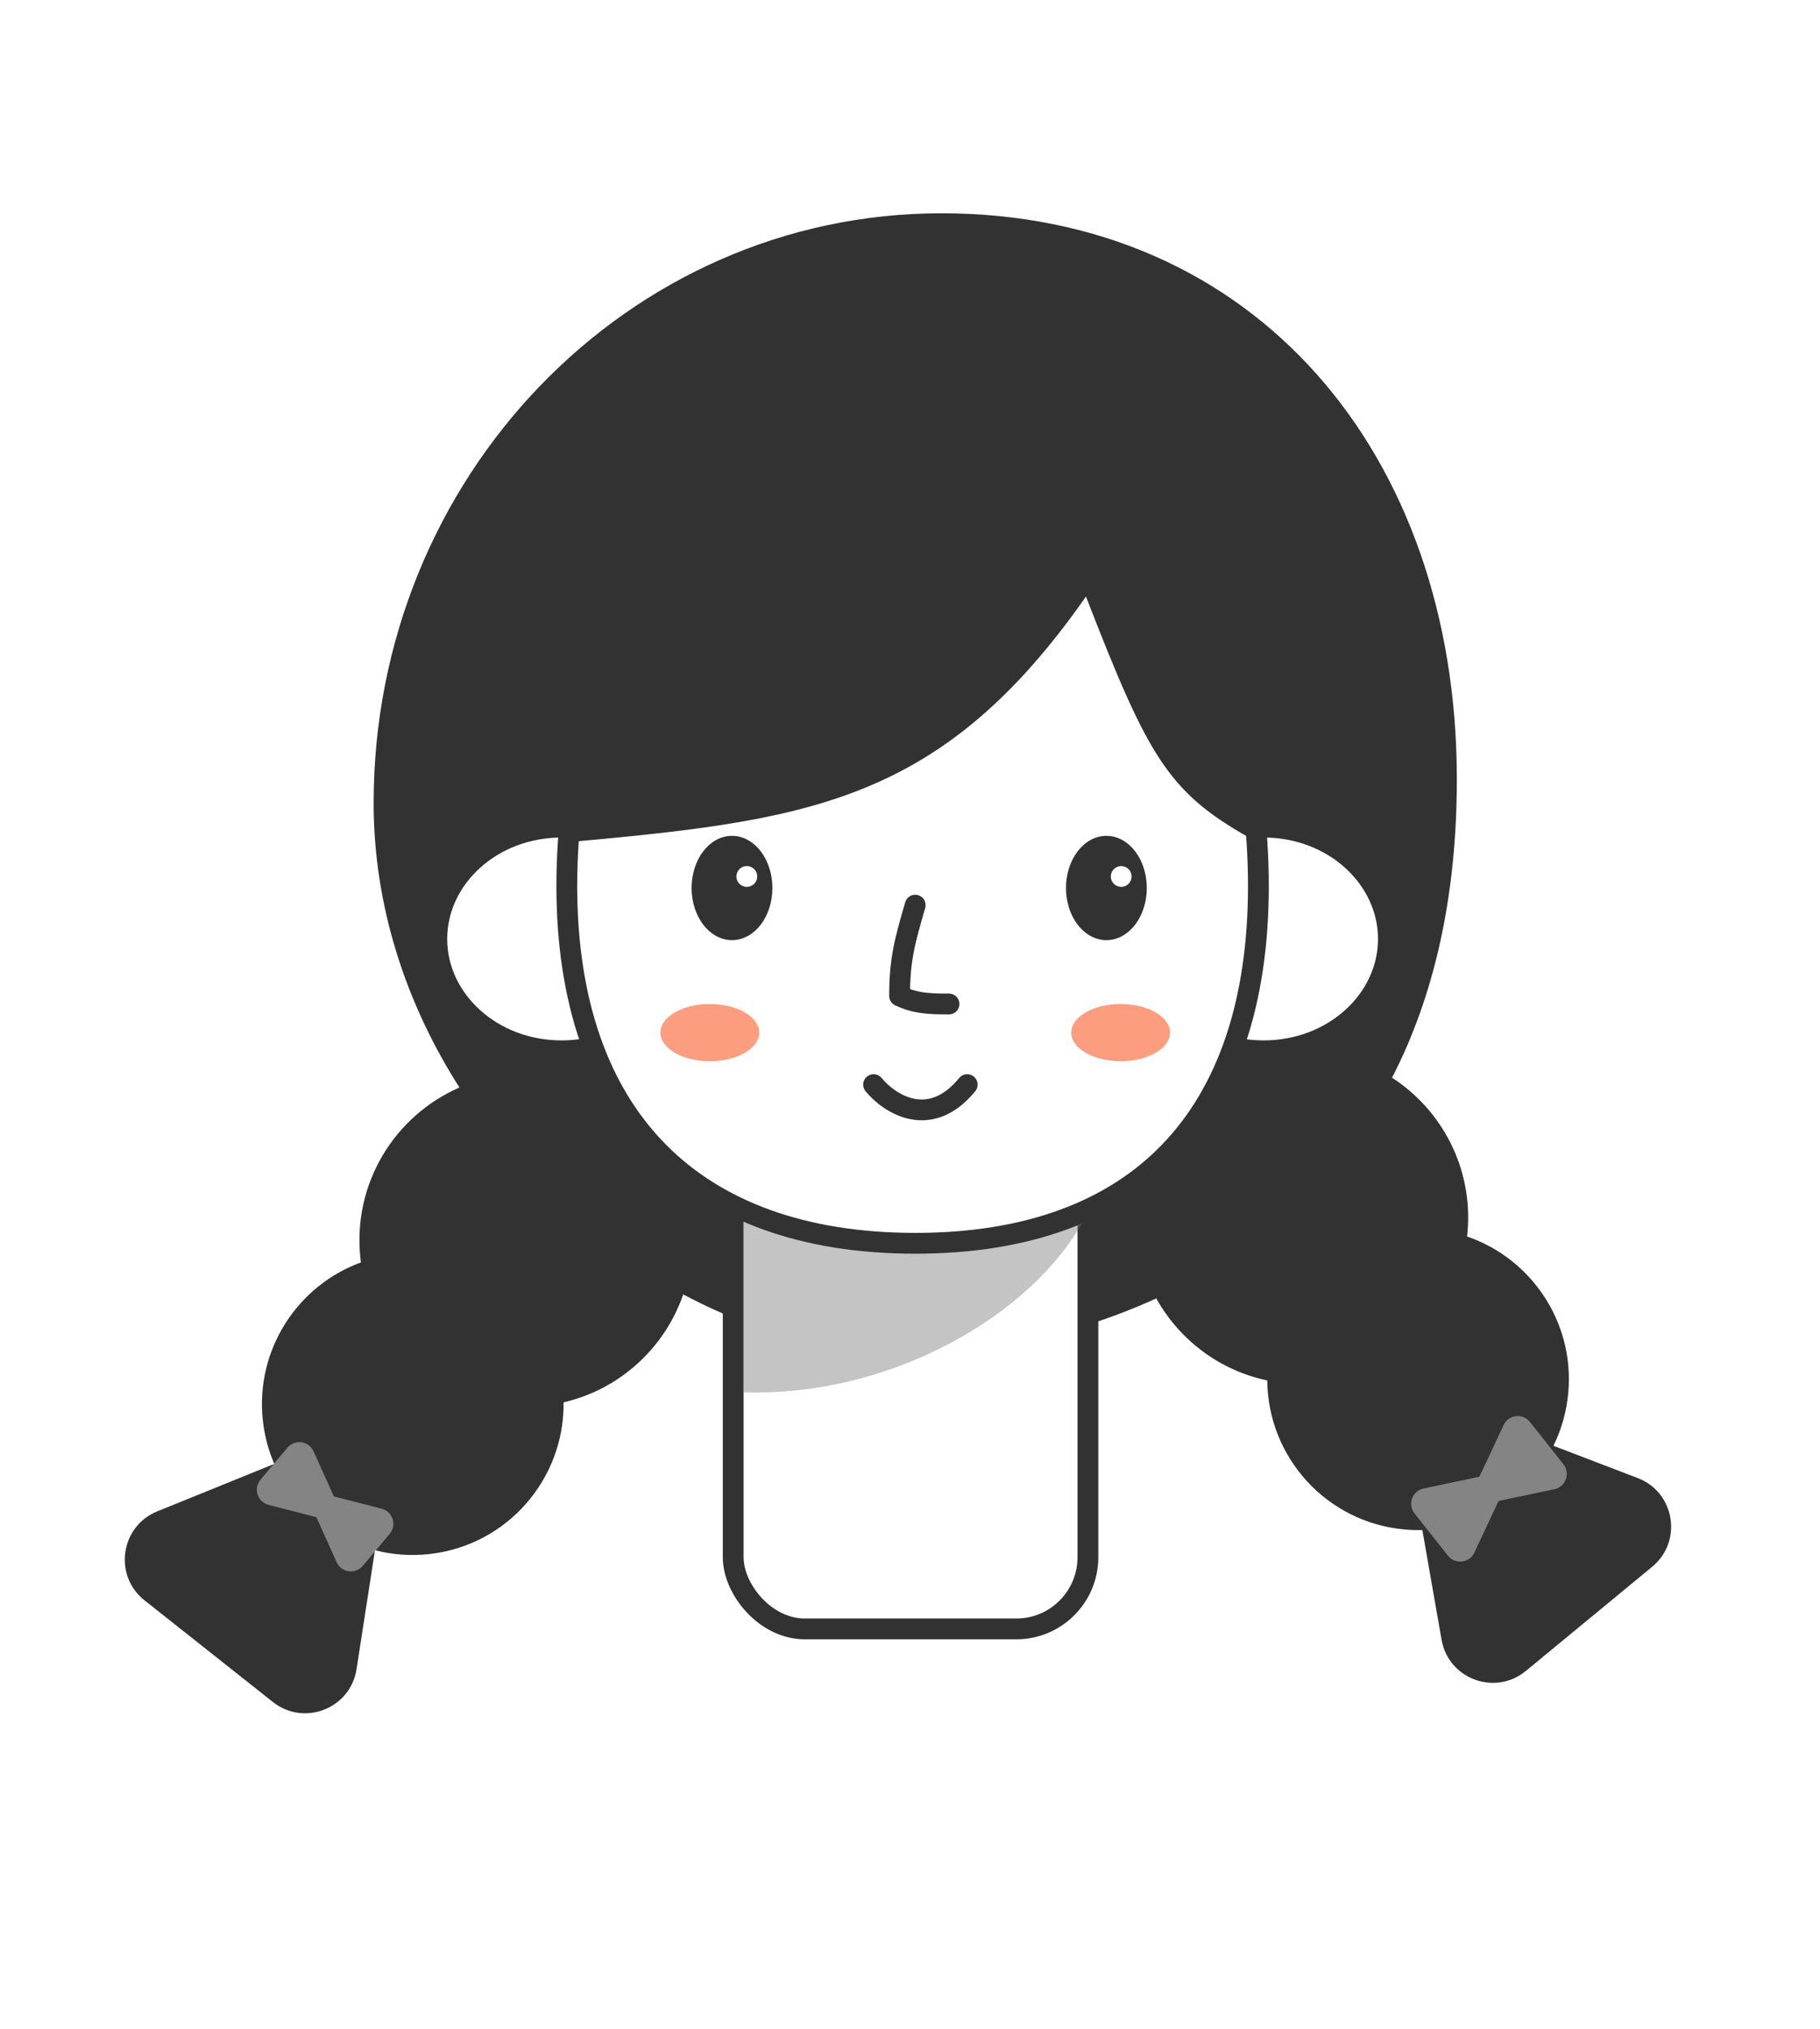 <svg width="350" height="390" viewBox="0 0 350 390" fill="none" xmlns="http://www.w3.org/2000/svg">
<path fill-rule="evenodd" clip-rule="evenodd" d="M267.7 207.17C275.837 191.386 280.162 172.247 280.162 149.822C280.162 87.211 241.335 41 181.035 41C120.736 41 71.853 91.756 71.853 154.367C71.853 174.181 78.072 192.957 88.356 209.054C75.858 214.487 67.772 227.57 69.309 241.835C69.34 242.116 69.374 242.397 69.411 242.676C57.179 247.14 49.086 259.497 50.544 273.025C50.863 275.992 51.62 278.805 52.742 281.409L30.244 290.532C23.142 293.412 21.786 302.883 27.795 307.64L52.478 327.179C58.488 331.936 67.394 328.443 68.567 320.869L72.109 298C75.402 298.853 78.902 299.137 82.484 298.75C97.48 297.134 108.568 284.358 108.377 269.576C119.305 267.048 127.869 259.022 131.388 248.829C149.722 258.56 170.323 262.819 190.195 259.322C201.933 257.257 212.689 254.012 222.363 249.6C226.76 257.498 234.428 263.413 243.707 265.366C243.809 280.15 255.149 292.703 270.173 294.021C271.303 294.12 272.423 294.153 273.529 294.123L277.227 315.219C278.55 322.767 287.524 326.083 293.438 321.208L317.728 301.182C323.642 296.307 322.098 286.865 314.94 284.127L298.74 277.929C300.278 274.803 301.274 271.345 301.597 267.666C302.786 254.112 294.449 241.919 282.131 237.698C282.163 237.418 282.191 237.137 282.216 236.855C283.289 224.627 277.336 213.403 267.7 207.17Z" fill="#323232"/>
<path d="M284.498 283.876L273.76 286.138C271.58 286.597 270.644 289.189 272.027 290.936L278.457 299.057C279.841 300.803 282.578 300.486 283.525 298.469L288.188 288.536L298.926 286.274C301.106 285.814 302.043 283.223 300.66 281.476L294.229 273.355C292.846 271.608 290.109 271.926 289.162 273.942L284.498 283.876Z" fill="white" fill-opacity="0.4"/>
<path d="M60.847 291.64C60.873 291.711 60.901 291.781 60.933 291.851L64.735 300.307C65.641 302.323 68.342 302.7 69.766 301.009L74.944 294.859C76.367 293.169 75.536 290.571 73.395 290.021L64.415 287.715C64.341 287.696 64.267 287.68 64.194 287.666C64.168 287.596 64.139 287.526 64.108 287.456L60.306 279C59.4 276.984 56.699 276.607 55.275 278.298L50.097 284.447C48.673 286.138 49.505 288.735 51.645 289.285L60.625 291.592C60.7 291.611 60.774 291.627 60.847 291.64Z" fill="white" fill-opacity="0.4"/>
<rect x="141" y="185" width="68.214" height="128.131" rx="13.777" fill="white" stroke="#323232" stroke-width="4" stroke-linecap="round"/>
<path d="M142.896 267.634V226.678H211.5C206.333 247.68 175.523 268.768 142.896 267.634Z" fill="#7E7E7E" fill-opacity="0.45"/>
<path d="M132 180.5C132 192.189 121.45 202 108 202C94.55 202 84 192.189 84 180.5C84 168.811 94.55 159 108 159C121.45 159 132 168.811 132 180.5Z" fill="white" stroke="#323232" stroke-width="4"/>
<path d="M219 180.5C219 192.189 229.55 202 243 202C256.45 202 267 192.189 267 180.5C267 168.811 256.45 159 243 159C229.55 159 219 168.811 219 180.5Z" fill="white" stroke="#323232" stroke-width="4"/>
<path d="M242 170.261C242 192.713 236.042 209.834 224.986 221.337C213.941 232.828 197.532 239 176.03 239C154.526 239 137.842 232.827 126.529 221.321C115.211 209.81 109 192.69 109 170.261C109 147.804 115.232 124.379 126.779 106.629C138.311 88.903 155.009 77 176.03 77C197.043 77 213.472 88.893 224.74 106.612C236.025 124.358 242 147.787 242 170.261Z" fill="white" stroke="#323232" stroke-width="4" stroke-linecap="round"/>
<path d="M176 174C174.029 180.812 173 184.371 173 191.458C175.64 192.72 178.163 193.036 182.5 193" stroke="#323232" stroke-width="4" stroke-linecap="round" stroke-linejoin="round"/>
<path d="M140.768 180.225C142.829 180.225 144.657 179.11 145.953 177.382C147.249 175.655 148.035 173.291 148.035 170.702C148.035 168.112 147.249 165.748 145.953 164.021C144.657 162.293 142.829 161.178 140.768 161.178C138.706 161.178 136.878 162.293 135.582 164.021C134.287 165.748 133.5 168.112 133.5 170.702C133.5 173.291 134.287 175.655 135.582 177.382C136.878 179.11 138.706 180.225 140.768 180.225Z" fill="#323232" stroke="#323232" stroke-linecap="round"/>
<circle cx="143.616" cy="168.487" r="2.5" fill="white" stroke="#323232"/>
<path d="M212.768 180.225C214.829 180.225 216.657 179.11 217.953 177.382C219.249 175.655 220.035 173.291 220.035 170.702C220.035 168.112 219.249 165.748 217.953 164.021C216.657 162.293 214.829 161.178 212.768 161.178C210.706 161.178 208.878 162.293 207.582 164.021C206.287 165.748 205.5 168.112 205.5 170.702C205.5 173.291 206.287 175.655 207.582 177.382C208.878 179.11 210.706 180.225 212.768 180.225Z" fill="#323232" stroke="#323232" stroke-linecap="round"/>
<circle cx="215.616" cy="168.487" r="2" fill="white"/>
<path d="M168 208.5C171 212.167 178.8 217.3 186 208.5" stroke="#323232" stroke-width="4" stroke-linecap="round" stroke-linejoin="round"/>
<g filter="url(#filter0_f_23_1019)">
<ellipse cx="136.5" cy="198.5" rx="9.5" ry="5.5" fill="#FC9D80"/>
</g>
<g filter="url(#filter1_f_23_1019)">
<ellipse cx="215.5" cy="198.5" rx="9.5" ry="5.5" fill="#FC9D80"/>
</g>
<path d="M208.838 114.678C180.838 154.678 155.136 157.762 108 162C116.748 100.794 112.5 79 184.5 76C242 79.5 240.619 110.613 242 162C224.838 152.678 221.182 146.481 208.838 114.678Z" fill="#323232"/>
<defs>
<filter id="filter0_f_23_1019" x="115" y="181" width="43" height="35" filterUnits="userSpaceOnUse" color-interpolation-filters="sRGB">
<feFlood flood-opacity="0" result="BackgroundImageFix"/>
<feBlend mode="normal" in="SourceGraphic" in2="BackgroundImageFix" result="shape"/>
<feGaussianBlur stdDeviation="6" result="effect1_foregroundBlur_23_1019"/>
</filter>
<filter id="filter1_f_23_1019" x="194" y="181" width="43" height="35" filterUnits="userSpaceOnUse" color-interpolation-filters="sRGB">
<feFlood flood-opacity="0" result="BackgroundImageFix"/>
<feBlend mode="normal" in="SourceGraphic" in2="BackgroundImageFix" result="shape"/>
<feGaussianBlur stdDeviation="6" result="effect1_foregroundBlur_23_1019"/>
</filter>
</defs>
</svg>
